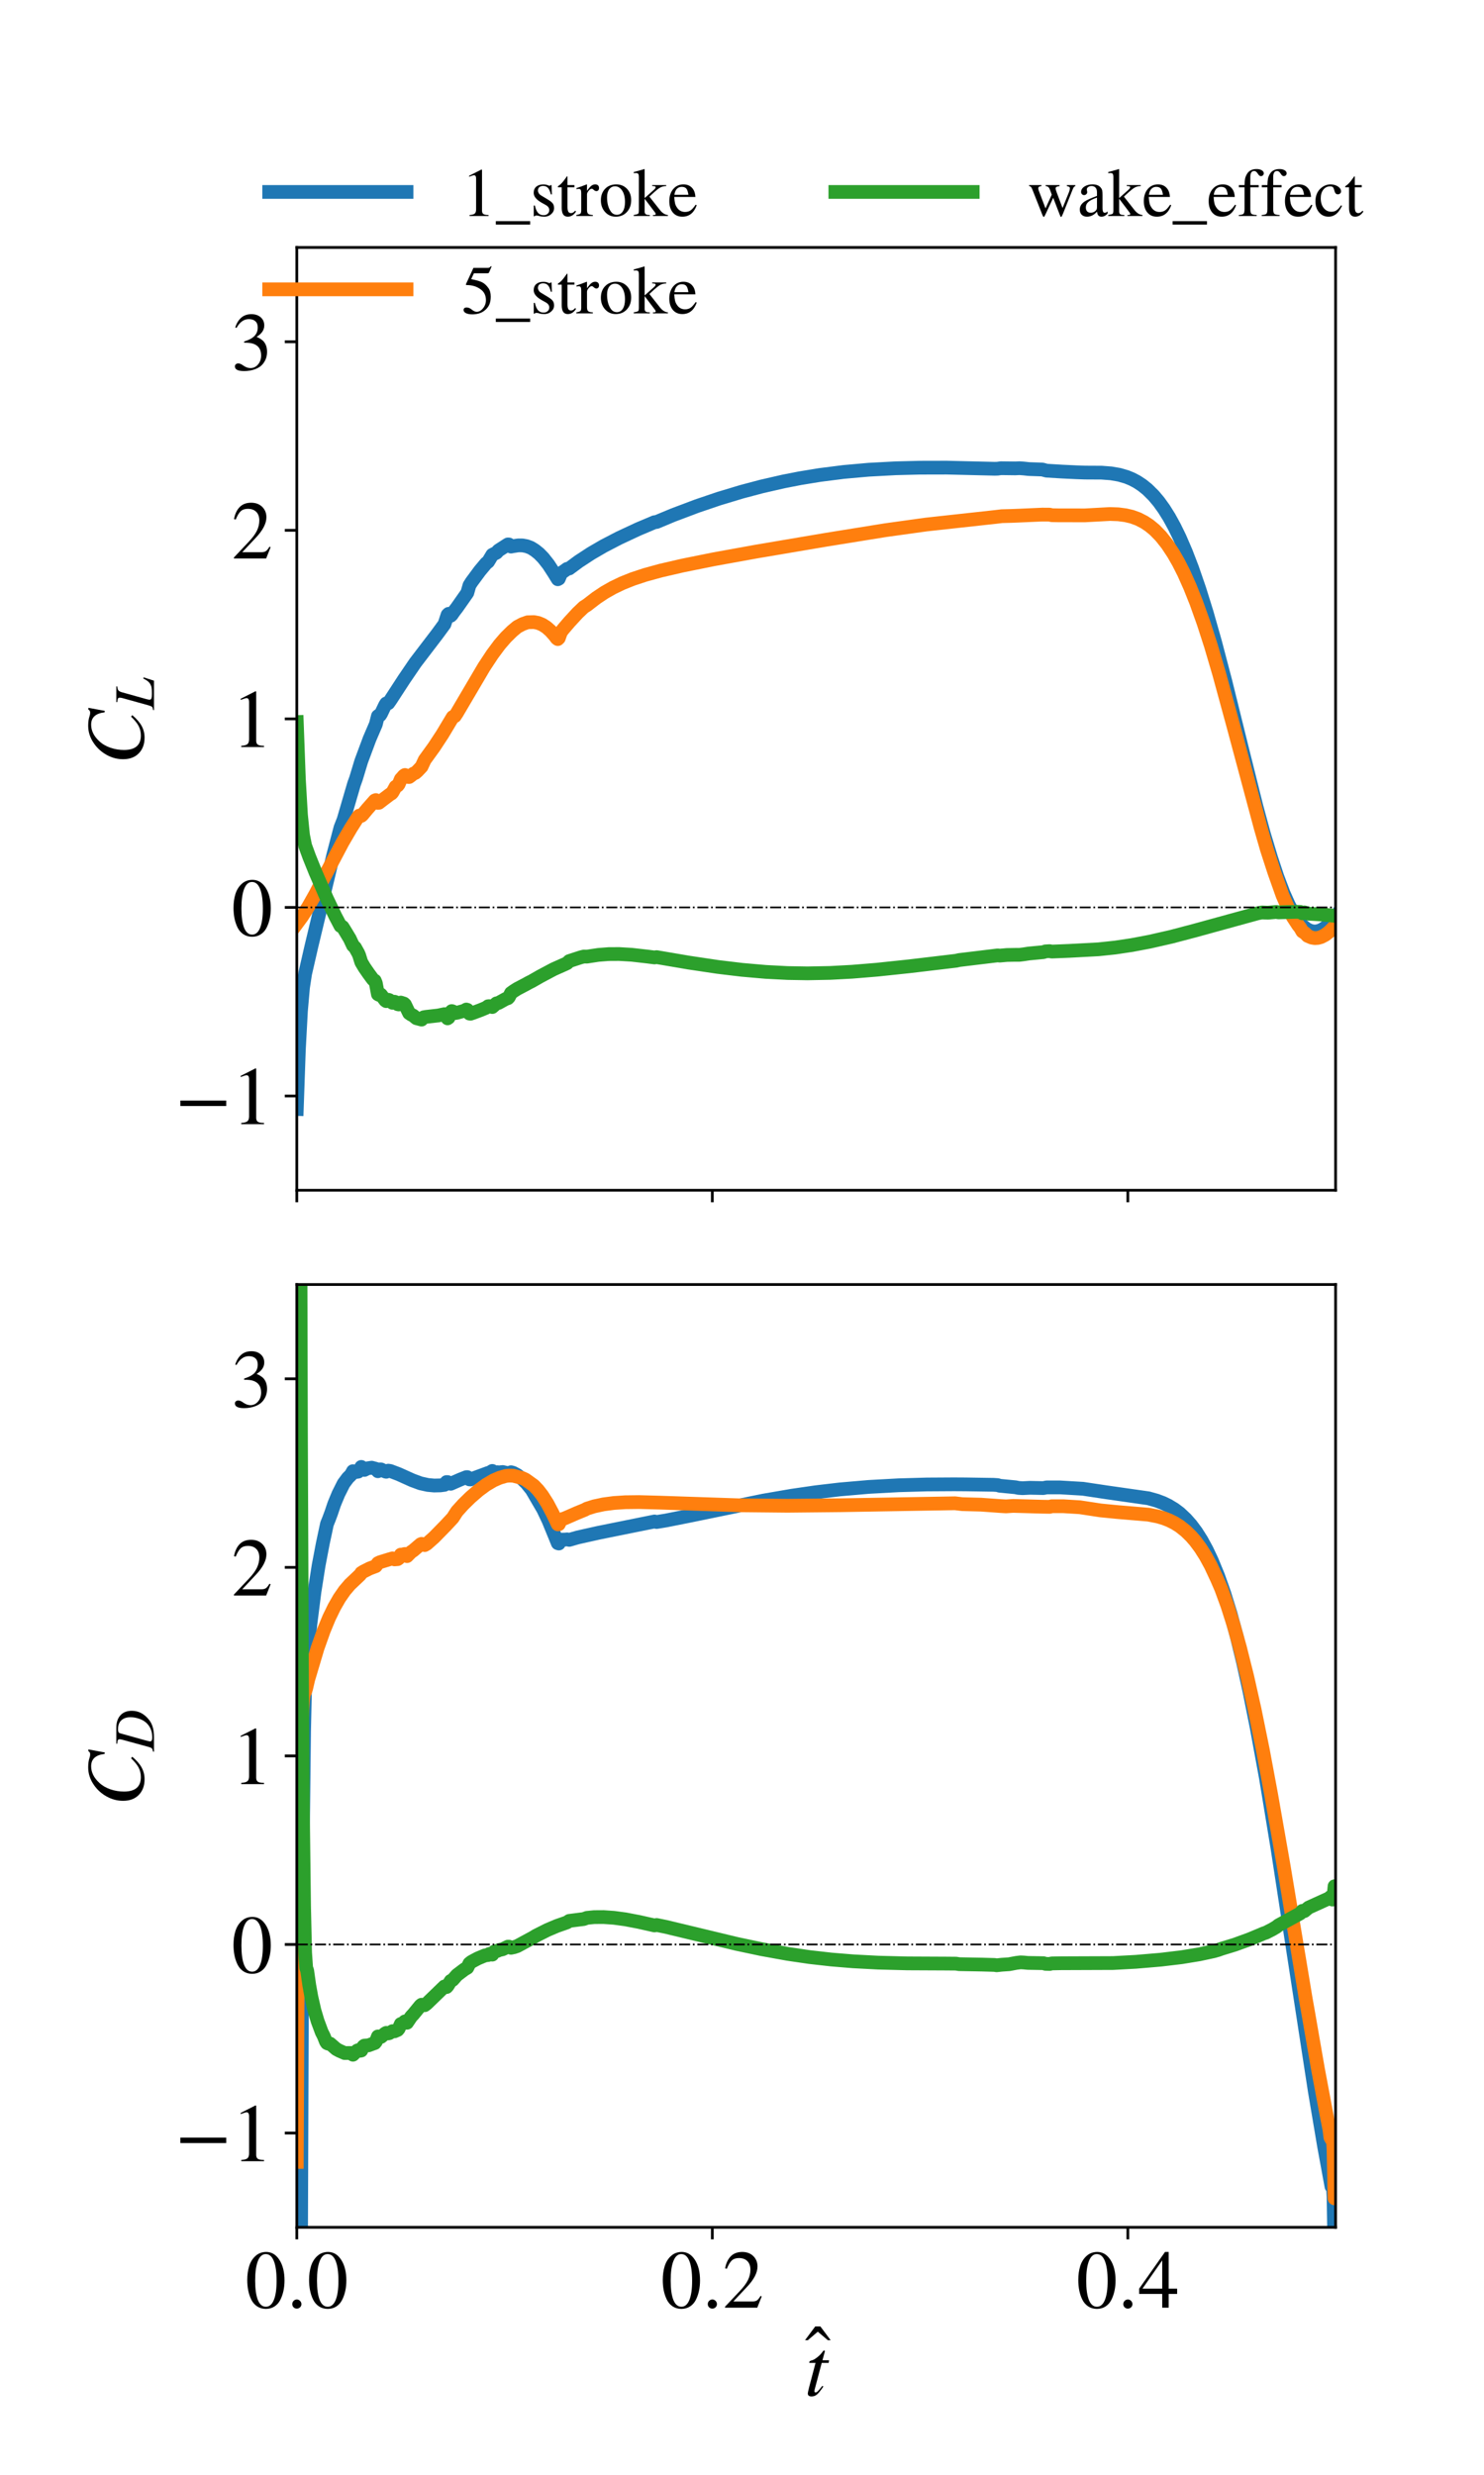 <?xml version="1.0" encoding="utf-8" standalone="no"?>
<!DOCTYPE svg PUBLIC "-//W3C//DTD SVG 1.1//EN"
  "http://www.w3.org/Graphics/SVG/1.1/DTD/svg11.dtd">
<!-- Created with matplotlib (https://matplotlib.org/) -->
<svg height="720pt" version="1.1" viewBox="0 0 432 720" width="432pt" xmlns="http://www.w3.org/2000/svg" xmlns:xlink="http://www.w3.org/1999/xlink">
 <defs>
  <style type="text/css">*{stroke-linecap:butt;stroke-linejoin:round;}</style>
 </defs>
 <g id="figure_1">
  <g id="patch_1">
   <path d="M 0 720 
L 432 720 
L 432 0 
L 0 0 
z
" style="fill:#ffffff;"/>
  </g>
  <g id="axes_1">
   <g id="patch_2">
    <path d="M 86.4 346.286 
L 388.8 346.286 
L 388.8 72 
L 86.4 72 
z
" style="fill:#ffffff;"/>
   </g>
   <g id="matplotlib.axis_1">
    <g id="xtick_1">
     <g id="line2d_1">
      <defs>
       <path d="M 0 0 
L 0 3.5 
" id="m1ae121be42" style="stroke:#000000;stroke-width:0.8;"/>
      </defs>
      <g>
       <use style="fill:#ffffff;stroke:#000000;stroke-width:0.8;" x="86.4" xlink:href="#m1ae121be42" y="346.286"/>
      </g>
     </g>
    </g>
    <g id="xtick_2">
     <g id="line2d_2">
      <g>
       <use style="fill:#ffffff;stroke:#000000;stroke-width:0.8;" x="207.36" xlink:href="#m1ae121be42" y="346.286"/>
      </g>
     </g>
    </g>
    <g id="xtick_3">
     <g id="line2d_3">
      <g>
       <use style="fill:#ffffff;stroke:#000000;stroke-width:0.8;" x="328.32" xlink:href="#m1ae121be42" y="346.286"/>
      </g>
     </g>
    </g>
   </g>
   <g id="matplotlib.axis_2">
    <g id="ytick_1">
     <g id="line2d_4">
      <defs>
       <path d="M 0 0 
L -3.5 0 
" id="m1219cd610d" style="stroke:#000000;stroke-width:0.8;"/>
      </defs>
      <g>
       <use style="fill:#ffffff;stroke:#000000;stroke-width:0.8;" x="86.4" xlink:href="#m1219cd610d" y="318.857"/>
      </g>
     </g>
     <g id="text_1">
      <!-- −1 -->
      <g transform="translate(50.96 327.053)scale(0.24 -0.24)">
       <defs>
        <path d="M 62.094 22 
L 6.406 22 
L 6.406 28.594 
L 62.094 28.594 
z
" id="STIXGeneral-Regular-8722"/>
        <path d="M 39.406 0 
L 11.797 0 
L 11.797 1.5 
Q 17.297 1.797 19.297 3.547 
Q 21.297 5.297 21.297 9.5 
L 21.297 54.406 
Q 21.297 59.297 18.297 59.297 
Q 16.906 59.297 13.797 58.094 
L 11.094 57.094 
L 11.094 58.5 
L 29 67.594 
L 29.906 67.297 
L 29.906 7.594 
Q 29.906 4.297 31.906 2.891 
Q 33.906 1.5 39.406 1.5 
z
" id="STIXGeneral-Regular-49"/>
       </defs>
       <use xlink:href="#STIXGeneral-Regular-8722"/>
       <use x="68.5" xlink:href="#STIXGeneral-Regular-49"/>
      </g>
     </g>
    </g>
    <g id="ytick_2">
     <g id="line2d_5">
      <g>
       <use style="fill:#ffffff;stroke:#000000;stroke-width:0.8;" x="86.4" xlink:href="#m1219cd610d" y="264"/>
      </g>
     </g>
     <g id="text_2">
      <!-- 0 -->
      <g transform="translate(67.4 272.196)scale(0.24 -0.24)">
       <defs>
        <path d="M 47.594 33 
Q 47.594 26.297 46.297 20.344 
Q 45 14.406 42.453 9.406 
Q 39.906 4.406 35.406 1.5 
Q 30.906 -1.406 25 -1.406 
Q 18.906 -1.406 14.297 1.688 
Q 9.703 4.797 7.203 10 
Q 4.703 15.203 3.547 21.094 
Q 2.406 27 2.406 33.594 
Q 2.406 42.906 4.703 50.344 
Q 7 57.797 12.344 62.688 
Q 17.703 67.594 25.406 67.594 
Q 35.203 67.594 41.391 58 
Q 47.594 48.406 47.594 33 
z
M 38 32.5 
Q 38 48.297 34.641 56.641 
Q 31.297 65 24.797 65 
Q 18.594 65 15.297 56.594 
Q 12 48.203 12 32.906 
Q 12 17.5 15.297 9.344 
Q 18.594 1.203 25 1.203 
Q 31.297 1.203 34.641 9.344 
Q 38 17.5 38 32.5 
z
" id="STIXGeneral-Regular-48"/>
       </defs>
       <use xlink:href="#STIXGeneral-Regular-48"/>
      </g>
     </g>
    </g>
    <g id="ytick_3">
     <g id="line2d_6">
      <g>
       <use style="fill:#ffffff;stroke:#000000;stroke-width:0.8;" x="86.4" xlink:href="#m1219cd610d" y="209.143"/>
      </g>
     </g>
     <g id="text_3">
      <!-- 1 -->
      <g transform="translate(67.4 217.338)scale(0.24 -0.24)">
       <use xlink:href="#STIXGeneral-Regular-49"/>
      </g>
     </g>
    </g>
    <g id="ytick_4">
     <g id="line2d_7">
      <g>
       <use style="fill:#ffffff;stroke:#000000;stroke-width:0.8;" x="86.4" xlink:href="#m1219cd610d" y="154.286"/>
      </g>
     </g>
     <g id="text_4">
      <!-- 2 -->
      <g transform="translate(67.4 162.481)scale(0.24 -0.24)">
       <defs>
        <path d="M 47.406 13.703 
L 42 0 
L 2.906 0 
L 2.906 1.203 
L 20.703 20.094 
Q 27.703 27.406 30.703 33.5 
Q 33.703 39.594 33.703 46.094 
Q 33.703 52.797 30 56.5 
Q 26.297 60.203 19.797 60.203 
Q 14.406 60.203 11.25 57.391 
Q 8.094 54.594 5.094 47.203 
L 3 47.703 
Q 4.703 57 9.844 62.297 
Q 15 67.594 23.797 67.594 
Q 32.094 67.594 37.188 62.594 
Q 42.297 57.594 42.297 50 
Q 42.297 38.703 29.5 25.203 
L 13 7.594 
L 36.406 7.594 
Q 39.703 7.594 41.641 8.891 
Q 43.594 10.203 46 14.297 
z
" id="STIXGeneral-Regular-50"/>
       </defs>
       <use xlink:href="#STIXGeneral-Regular-50"/>
      </g>
     </g>
    </g>
    <g id="ytick_5">
     <g id="line2d_8">
      <g>
       <use style="fill:#ffffff;stroke:#000000;stroke-width:0.8;" x="86.4" xlink:href="#m1219cd610d" y="99.429"/>
      </g>
     </g>
     <g id="text_5">
      <!-- 3 -->
      <g transform="translate(67.4 107.624)scale(0.24 -0.24)">
       <defs>
        <path d="M 6.094 51 
L 4.5 51.406 
Q 6.797 58.906 11.688 63.25 
Q 16.594 67.594 24.094 67.594 
Q 31.094 67.594 35.391 63.797 
Q 39.703 60 39.703 53.906 
Q 39.703 45.703 30.406 40.094 
Q 35.906 37.703 38.703 34.797 
Q 43.094 29.906 43.094 21.906 
Q 43.094 13.906 38.5 7.906 
Q 35.094 3.297 28.75 0.938 
Q 22.406 -1.406 15.297 -1.406 
Q 4.094 -1.406 4.094 4.297 
Q 4.094 5.906 5.297 6.906 
Q 6.5 7.906 8.203 7.906 
Q 10.703 7.906 14.297 5.297 
Q 18.703 2.203 22.906 2.203 
Q 28.406 2.203 32.156 6.641 
Q 35.906 11.094 35.906 17.5 
Q 35.906 29 25.5 32 
Q 22.406 33 15.297 33 
L 15.297 34.406 
Q 20.906 36.297 23.703 38 
Q 31.797 42.594 31.797 51.406 
Q 31.797 56.406 28.938 59 
Q 26.094 61.594 21 61.594 
Q 12 61.594 6.094 51 
z
" id="STIXGeneral-Regular-51"/>
       </defs>
       <use xlink:href="#STIXGeneral-Regular-51"/>
      </g>
     </g>
    </g>
    <g id="text_6">
     <!-- $C_L$ -->
     <g transform="translate(41.751 222.463)rotate(-90)scale(0.24 -0.24)">
      <defs>
       <path d="M 68.906 66.406 
L 65.203 46.406 
L 63.406 46.703 
Q 61.594 63 48.5 63 
Q 37.594 63 28.594 53.297 
Q 23.297 47.703 20.547 39.703 
Q 17.797 31.703 17.797 23.203 
Q 17.797 2.703 35.297 2.703 
Q 41.5 2.703 46.641 5.297 
Q 51.797 7.906 58.203 14.594 
L 60 13.094 
Q 53.297 5.203 46.844 1.703 
Q 40.406 -1.797 32.703 -1.797 
Q 21 -1.797 13.797 5.141 
Q 6.594 12.094 6.594 24.297 
Q 6.594 34.594 11.688 43.938 
Q 16.797 53.297 25.297 59.297 
Q 35.5 66.594 47.203 66.594 
Q 54.094 66.594 58.906 64.906 
Q 60.906 64.203 63 64.203 
Q 65.703 64.203 66.797 66.406 
z
" id="STIXGeneral-Italic-67"/>
       <path d="M 55.906 18 
L 50.094 0 
L -0.797 0 
L -0.797 1.594 
Q 3.406 2 4.703 3.297 
Q 6 4.594 7.406 9.406 
L 19.594 53.203 
Q 20.703 56.906 20.703 59.406 
Q 20.703 61.594 19.141 62.5 
Q 17.594 63.406 13 63.703 
L 13 65.297 
L 40.297 65.297 
L 40.297 63.703 
Q 35.703 63.406 33.547 61.797 
Q 31.406 60.203 30.203 56 
L 18.203 13.094 
Q 17.203 9.297 17.203 7.703 
Q 17.203 5.406 19.391 4.5 
Q 21.594 3.594 27.703 3.594 
Q 35.406 3.594 38.75 4.297 
Q 42.094 5 45.703 7.406 
Q 49.797 10.094 53.906 18.594 
z
" id="STIXGeneral-Italic-76"/>
      </defs>
      <use transform="translate(0 0.406)" xlink:href="#STIXGeneral-Italic-67"/>
      <use transform="translate(66.7 -12.822)scale(0.7)" xlink:href="#STIXGeneral-Italic-76"/>
     </g>
    </g>
   </g>
   <g id="line2d_9">
    <path clip-path="url(#p8a8ecbf07b)" d="M 86.4 322.641 
L 87.005 305.357 
L 87.611 294.088 
L 88.216 287.258 
L 88.822 283.294 
L 90.638 275.381 
L 96.995 248.854 
L 99.114 240.79 
L 100.022 238.472 
L 103.049 228.121 
L 103.654 226.44 
L 105.168 221.437 
L 107.589 214.944 
L 109.405 210.727 
L 110.011 208.337 
L 110.314 208.118 
L 110.616 208.091 
L 110.919 207.637 
L 112.13 205.115 
L 112.432 204.659 
L 113.038 204.588 
L 113.643 203.738 
L 117.578 197.692 
L 120.908 192.804 
L 127.265 184.485 
L 129.384 181.6 
L 130.292 178.872 
L 130.595 178.585 
L 131.2 179.139 
L 131.503 178.849 
L 132.108 177.965 
L 133.016 176.784 
L 136.043 172.465 
L 136.649 170.327 
L 137.254 169.358 
L 139.676 166.08 
L 141.492 163.907 
L 142.097 163.43 
L 142.703 162.429 
L 143.308 161.416 
L 144.519 160.804 
L 145.124 160.143 
L 147.849 158.395 
L 148.151 158.407 
L 148.757 159.015 
L 149.362 158.898 
L 150.876 158.67 
L 152.086 158.678 
L 153.297 158.901 
L 154.508 159.353 
L 155.719 160.103 
L 156.93 161.076 
L 158.141 162.317 
L 159.654 164.233 
L 161.168 166.554 
L 162.378 168.517 
L 162.681 168.358 
L 163.286 166.918 
L 163.589 166.562 
L 164.497 165.941 
L 165.103 165.502 
L 165.708 165.382 
L 168.432 163.362 
L 172.065 160.988 
L 175.697 158.875 
L 180.238 156.517 
L 185.686 153.973 
L 190.53 151.921 
L 191.135 151.859 
L 195.978 149.839 
L 202.941 147.218 
L 209.297 145.063 
L 215.957 143.057 
L 221.708 141.532 
L 228.065 140.076 
L 232.908 139.13 
L 238.659 138.19 
L 245.622 137.307 
L 252.886 136.66 
L 260.757 136.238 
L 267.719 136.066 
L 275.589 136.048 
L 289.514 136.379 
L 290.422 136.356 
L 291.33 136.221 
L 295.568 136.273 
L 296.778 136.214 
L 297.989 136.301 
L 299.503 136.464 
L 303.438 136.601 
L 304.649 136.93 
L 309.189 137.203 
L 313.427 137.402 
L 315.849 137.488 
L 320.692 137.513 
L 323.416 137.718 
L 325.838 138.136 
L 327.957 138.752 
L 329.47 139.371 
L 330.984 140.169 
L 332.497 141.167 
L 334.011 142.385 
L 335.827 144.182 
L 337.341 145.982 
L 338.854 148.086 
L 340.368 150.507 
L 341.881 153.26 
L 343.395 156.356 
L 345.211 160.56 
L 347.027 165.264 
L 349.146 171.406 
L 351.265 178.207 
L 353.686 186.715 
L 356.714 198.241 
L 361.254 216.609 
L 365.795 234.801 
L 367.914 242.59 
L 370.032 249.61 
L 371.849 255.104 
L 373.665 259.895 
L 375.178 263.274 
L 376.692 266.066 
L 377.903 267.861 
L 379.114 269.256 
L 380.324 270.242 
L 381.232 270.715 
L 382.141 270.966 
L 383.049 270.997 
L 383.957 270.816 
L 384.865 270.432 
L 386.076 269.619 
L 387.286 268.485 
L 388.497 267.059 
L 388.8 266.66 
L 388.8 266.66 
" style="fill:none;stroke:#1f77b4;stroke-linecap:square;stroke-width:4;"/>
   </g>
   <g id="line2d_10">
    <path clip-path="url(#p8a8ecbf07b)" d="M 86.4 268.719 
L 87.914 266.671 
L 89.73 263.813 
L 91.849 260.065 
L 95.481 253.096 
L 99.719 245.082 
L 102.141 240.936 
L 104.259 237.61 
L 104.562 237.288 
L 105.168 237.362 
L 105.47 237.117 
L 106.984 235.292 
L 109.103 232.895 
L 109.405 232.771 
L 110.011 233.588 
L 110.314 233.549 
L 111.524 232.614 
L 113.643 231.015 
L 113.946 230.865 
L 114.249 230.54 
L 115.157 228.889 
L 115.762 228.538 
L 116.065 228.146 
L 116.67 226.691 
L 117.578 225.664 
L 117.881 225.472 
L 118.184 225.609 
L 118.789 226.048 
L 119.092 226.059 
L 119.697 225.619 
L 120.303 225.107 
L 120.908 224.862 
L 121.514 224.325 
L 122.724 223.043 
L 123.632 221.085 
L 126.357 217.322 
L 128.778 213.638 
L 131.2 209.598 
L 131.805 208.599 
L 132.411 208.347 
L 133.016 207.432 
L 135.438 203.315 
L 140.886 194.065 
L 143.308 190.394 
L 145.427 187.543 
L 147.243 185.444 
L 149.059 183.655 
L 150.573 182.386 
L 152.086 181.58 
L 153.6 181.039 
L 155.416 180.989 
L 156.627 181.217 
L 157.838 181.709 
L 159.049 182.48 
L 160.259 183.542 
L 161.47 184.908 
L 162.076 185.71 
L 162.378 185.93 
L 162.681 185.633 
L 163.286 183.923 
L 163.892 183.117 
L 165.708 180.991 
L 168.13 178.364 
L 169.946 176.63 
L 170.854 176.061 
L 173.578 173.964 
L 176 172.351 
L 178.422 170.974 
L 181.146 169.665 
L 184.173 168.454 
L 187.805 167.252 
L 192.346 166.006 
L 198.703 164.539 
L 207.784 162.709 
L 220.195 160.462 
L 240.476 157.03 
L 257.73 154.251 
L 269.535 152.612 
L 288 150.592 
L 289.816 150.394 
L 291.632 150.175 
L 294.357 150.103 
L 296.778 150.006 
L 303.438 149.713 
L 305.557 149.727 
L 306.162 149.891 
L 308.281 149.927 
L 315.849 149.936 
L 323.114 149.542 
L 325.535 149.627 
L 327.654 149.901 
L 329.47 150.324 
L 331.286 150.981 
L 333.103 151.914 
L 334.616 152.927 
L 336.13 154.179 
L 337.946 156.043 
L 339.762 158.33 
L 341.578 161.071 
L 343.092 163.715 
L 344.605 166.698 
L 346.422 170.761 
L 348.238 175.308 
L 350.357 181.239 
L 352.476 187.79 
L 354.897 196.006 
L 359.135 211.54 
L 367.005 240.877 
L 368.822 247.183 
L 370.941 253.709 
L 373.362 260.527 
L 374.876 263.958 
L 376.389 266.84 
L 377.903 269.156 
L 378.508 269.915 
L 379.114 270.974 
L 380.022 271.586 
L 380.627 272.253 
L 381.838 272.78 
L 382.746 272.926 
L 383.654 272.871 
L 384.562 272.62 
L 385.773 271.993 
L 386.984 271.056 
L 388.195 269.836 
L 388.8 269.129 
L 388.8 269.129 
" style="fill:none;stroke:#ff7f0e;stroke-linecap:square;stroke-width:4;"/>
   </g>
   <g id="line2d_11">
    <path clip-path="url(#p8a8ecbf07b)" d="M 86.4 210.078 
L 87.005 226.584 
L 87.611 237.02 
L 88.216 242.964 
L 88.822 245.997 
L 90.032 249.309 
L 91.849 253.815 
L 95.178 261.471 
L 97.6 266.513 
L 99.114 269.389 
L 99.719 269.656 
L 100.324 270.608 
L 101.838 273.128 
L 102.746 275.072 
L 103.351 275.658 
L 104.259 277.278 
L 104.562 277.974 
L 105.168 279.925 
L 106.076 281.456 
L 107.286 283.206 
L 108.497 284.852 
L 108.8 285.162 
L 109.103 285.304 
L 109.405 286.044 
L 110.011 289.251 
L 110.314 289.431 
L 110.616 289.189 
L 110.919 289.409 
L 112.13 291.028 
L 112.432 291.257 
L 113.038 290.87 
L 113.341 290.968 
L 114.249 291.746 
L 114.854 291.445 
L 115.157 291.553 
L 115.762 292.153 
L 116.065 292.221 
L 116.67 291.681 
L 117.578 291.972 
L 117.881 292.243 
L 119.092 294.758 
L 119.697 295.169 
L 120.303 295.485 
L 121.211 296.23 
L 122.724 296.627 
L 123.33 295.964 
L 123.935 295.85 
L 127.568 295.438 
L 129.384 295.055 
L 130.292 296.273 
L 130.595 296.056 
L 131.2 294.459 
L 131.503 294.156 
L 131.805 294.245 
L 132.411 294.735 
L 133.016 294.648 
L 135.135 294.068 
L 135.741 293.708 
L 136.043 293.799 
L 136.649 294.872 
L 136.951 294.929 
L 137.859 294.624 
L 139.978 293.831 
L 141.492 293.2 
L 142.097 292.751 
L 142.4 292.727 
L 143.308 292.977 
L 144.519 291.915 
L 145.124 291.782 
L 147.243 290.613 
L 147.849 290.409 
L 148.151 290.083 
L 148.757 288.9 
L 149.665 288.261 
L 150.573 287.686 
L 152.995 286.413 
L 153.903 285.911 
L 154.811 285.453 
L 157.232 284.067 
L 161.168 281.973 
L 164.497 280.494 
L 165.103 280.198 
L 165.708 279.609 
L 169.038 278.525 
L 169.946 278.294 
L 170.854 278.315 
L 174.184 277.81 
L 177.211 277.575 
L 180.238 277.558 
L 183.87 277.772 
L 188.411 278.286 
L 190.53 278.557 
L 191.135 278.458 
L 200.519 280.055 
L 208.995 281.317 
L 215.957 282.151 
L 222.919 282.758 
L 229.276 283.087 
L 235.027 283.184 
L 241.686 283.055 
L 248.043 282.715 
L 255.308 282.119 
L 264.692 281.13 
L 278.314 279.516 
L 279.222 279.309 
L 290.422 277.957 
L 291.027 278.025 
L 293.146 277.836 
L 295.568 277.793 
L 296.778 277.792 
L 297.989 277.644 
L 299.503 277.408 
L 303.741 277.01 
L 304.346 276.788 
L 305.557 276.718 
L 306.162 276.849 
L 311.308 276.639 
L 319.784 276.186 
L 324.627 275.675 
L 329.47 274.953 
L 334.616 273.981 
L 340.973 272.535 
L 347.935 270.701 
L 366.097 265.709 
L 367.308 265.467 
L 369.124 265.531 
L 371.546 265.318 
L 372.151 265.434 
L 377.297 265.283 
L 378.508 265.307 
L 379.114 265.718 
L 379.719 265.453 
L 380.93 265.827 
L 384.562 266.037 
L 388.8 266.469 
L 388.8 266.469 
" style="fill:none;stroke:#2ca02c;stroke-linecap:square;stroke-width:4;"/>
   </g>
   <g id="line2d_12">
    <path clip-path="url(#p8a8ecbf07b)" d="M 86.4 264 
L 388.8 264 
" style="fill:none;stroke:#000000;stroke-dasharray:3.2,0.8,0.5,0.8;stroke-dashoffset:0;stroke-width:0.5;"/>
   </g>
   <g id="line2d_13">
    <path clip-path="url(#p8a8ecbf07b)" d="M 388.8 346.286 
L 388.8 72 
" style="fill:none;stroke:#000000;stroke-dasharray:3.2,0.8,0.5,0.8;stroke-dashoffset:0;stroke-width:0.5;"/>
   </g>
   <g id="patch_3">
    <path d="M 86.4 346.286 
L 86.4 72 
" style="fill:none;stroke:#000000;stroke-linecap:square;stroke-linejoin:miter;stroke-width:0.8;"/>
   </g>
   <g id="patch_4">
    <path d="M 388.8 346.286 
L 388.8 72 
" style="fill:none;stroke:#000000;stroke-linecap:square;stroke-linejoin:miter;stroke-width:0.8;"/>
   </g>
   <g id="patch_5">
    <path d="M 86.4 346.286 
L 388.8 346.286 
" style="fill:none;stroke:#000000;stroke-linecap:square;stroke-linejoin:miter;stroke-width:0.8;"/>
   </g>
   <g id="patch_6">
    <path d="M 86.4 72 
L 388.8 72 
" style="fill:none;stroke:#000000;stroke-linecap:square;stroke-linejoin:miter;stroke-width:0.8;"/>
   </g>
   <g id="legend_1">
    <g id="line2d_14">
     <path d="M 78.361 55.847 
L 118.345 55.847 
" style="fill:none;stroke:#1f77b4;stroke-linecap:square;stroke-width:4;"/>
    </g>
    <g id="line2d_15"/>
    <g id="text_7">
     <!-- 1_stroke -->
     <g transform="translate(134.338 62.844)scale(0.2 -0.2)">
      <defs>
       <path d="M 50 -12.5 
L 0 -12.5 
L 0 -7.5 
L 50 -7.5 
z
" id="STIXGeneral-Regular-95"/>
       <path d="M 15.594 30.094 
L 26 23.797 
Q 31 20.797 32.891 18.188 
Q 34.797 15.594 34.797 11.5 
Q 34.797 6.5 30.641 2.75 
Q 26.5 -1 20.797 -1 
Q 16.094 -1 13.5 -0.094 
Q 10.797 0.797 8.906 0.797 
Q 7.203 0.797 6.5 -0.406 
L 5.203 -0.406 
L 5.203 15.297 
L 6.797 15.297 
Q 8.406 8 11.406 4.594 
Q 14.406 1.203 19.5 1.203 
Q 23.203 1.203 25.5 3.297 
Q 27.797 5.406 27.797 8.594 
Q 27.797 13.203 22.5 16.094 
L 17.094 19.094 
Q 5.094 25.797 5.094 33.594 
Q 5.094 39.406 8.844 42.656 
Q 12.594 45.906 18.906 45.906 
Q 23.297 45.906 25.594 44.797 
Q 27.406 44 28.406 44 
Q 29.094 44 30 45 
L 31.094 45 
L 31.594 31.406 
L 30.094 31.406 
Q 28.406 38.203 25.844 40.953 
Q 23.297 43.703 18.797 43.703 
Q 15.406 43.703 13.344 42 
Q 11.297 40.297 11.297 36.906 
Q 11.297 35.203 12.438 33.25 
Q 13.594 31.297 15.594 30.094 
z
" id="STIXGeneral-Regular-115"/>
       <path d="M 26.594 7.703 
L 27.906 6.594 
Q 23.094 -1 15.797 -1 
Q 7 -1 7 11.703 
L 7 41.797 
L 1.703 41.797 
Q 1.297 42.094 1.297 42.5 
Q 1.297 43.297 3 44.406 
Q 6.797 46.594 12.703 55.094 
Q 12.906 55.406 13.656 56.344 
Q 14.406 57.297 14.703 57.906 
Q 15.406 57.906 15.406 56.594 
L 15.406 45 
L 25.5 45 
L 25.5 41.797 
L 15.406 41.797 
L 15.406 13.203 
Q 15.406 8.406 16.594 6.297 
Q 17.797 4.203 20.594 4.203 
Q 23.594 4.203 26.594 7.703 
z
" id="STIXGeneral-Regular-116"/>
       <path d="M 16 45.797 
L 16 36.594 
Q 19.797 42 22.344 44 
Q 24.906 46 28 46 
Q 30.594 46 32.047 44.594 
Q 33.5 43.203 33.5 40.703 
Q 33.5 38.594 32.453 37.391 
Q 31.406 36.203 29.594 36.203 
Q 27.703 36.203 25.594 38.203 
Q 24 39.703 23 39.703 
Q 20.906 39.703 18.453 36.797 
Q 16 33.906 16 31.5 
L 16 9 
Q 16 4.703 17.703 3.203 
Q 19.406 1.703 24.5 1.5 
L 24.5 0 
L 0.5 0 
L 0.5 1.5 
Q 5.297 2.406 6.438 3.5 
Q 7.594 4.594 7.594 8.406 
L 7.594 33.406 
Q 7.594 36.703 6.844 38.047 
Q 6.094 39.406 4.203 39.406 
Q 2.594 39.406 0.703 39 
L 0.703 40.594 
Q 7 42.594 15.5 46 
z
" id="STIXGeneral-Regular-114"/>
       <path d="M 47 23.094 
Q 47 12.594 40.75 5.797 
Q 34.5 -1 24.5 -1 
Q 15.297 -1 9.094 5.75 
Q 2.906 12.5 2.906 22.797 
Q 2.906 33.203 9.094 39.594 
Q 15.297 46 25.406 46 
Q 34.703 46 40.844 39.641 
Q 47 33.297 47 23.094 
z
M 38 20.406 
Q 38 31.797 33 38.203 
Q 29 43.203 23.5 43.203 
Q 18.297 43.203 15.094 38.953 
Q 11.906 34.703 11.906 27.297 
Q 11.906 14.5 17.203 6.797 
Q 20.594 1.797 26.203 1.797 
Q 31.703 1.797 34.844 6.75 
Q 38 11.703 38 20.406 
z
" id="STIXGeneral-Regular-111"/>
       <path d="M 50.5 0 
L 28.703 0 
L 28.703 1.5 
L 30.594 1.5 
Q 32.703 1.5 32.703 3 
Q 32.703 3.906 31.594 5.297 
L 16.594 25.094 
L 16.594 6.703 
Q 16.594 4.094 17.844 2.891 
Q 19.094 1.703 22.094 1.594 
L 24.094 1.5 
L 24.094 0 
L 0.703 0 
L 0.703 1.5 
Q 6.094 2.406 7.141 3.344 
Q 8.203 4.297 8.203 8.203 
L 8.203 56.406 
Q 8.203 60 7.297 61.25 
Q 6.406 62.5 3.906 62.5 
Q 3.297 62.5 0.703 62.297 
L 0.703 63.906 
L 3.703 64.703 
Q 9.703 66.297 16.203 68.297 
L 16.594 68.094 
L 16.594 26.094 
L 30.297 38.297 
Q 32.594 40.406 32.594 41.797 
Q 32.594 42.797 31.547 43.141 
Q 30.5 43.5 27.594 43.594 
L 27.594 45 
L 48 45 
L 48 43.5 
Q 43 43.5 39.141 41.344 
Q 35.297 39.203 26.406 30.906 
L 23.5 28.203 
L 38.797 8.797 
Q 44.203 1.906 50.5 1.5 
z
" id="STIXGeneral-Regular-107"/>
       <path d="M 40.797 16.406 
L 42.406 15.703 
Q 36.406 -1 21.5 -1 
Q 12.703 -1 7.594 5.141 
Q 2.5 11.297 2.5 21.703 
Q 2.5 32.406 8.203 39.203 
Q 13.906 46 23.203 46 
Q 32.203 46 37.094 39.094 
Q 40 35.094 40.5 27.703 
L 9.703 27.703 
Q 10.094 21.406 10.938 18.094 
Q 11.797 14.797 14.297 11.406 
Q 18.5 5.906 25.406 5.906 
Q 30.297 5.906 33.641 8.297 
Q 37 10.703 40.797 16.406 
z
M 9.906 30.906 
L 30.297 30.906 
Q 29.406 37.203 27.344 39.797 
Q 25.297 42.406 20.5 42.406 
Q 16.297 42.406 13.5 39.453 
Q 10.703 36.5 9.906 30.906 
z
" id="STIXGeneral-Regular-101"/>
      </defs>
      <use xlink:href="#STIXGeneral-Regular-49"/>
      <use x="50" xlink:href="#STIXGeneral-Regular-95"/>
      <use x="100" xlink:href="#STIXGeneral-Regular-115"/>
      <use x="138.9" xlink:href="#STIXGeneral-Regular-116"/>
      <use x="166.7" xlink:href="#STIXGeneral-Regular-114"/>
      <use x="200" xlink:href="#STIXGeneral-Regular-111"/>
      <use x="250" xlink:href="#STIXGeneral-Regular-107"/>
      <use x="300" xlink:href="#STIXGeneral-Regular-101"/>
     </g>
    </g>
    <g id="line2d_16">
     <path d="M 78.361 84.176 
L 118.345 84.176 
" style="fill:none;stroke:#ff7f0e;stroke-linecap:square;stroke-width:4;"/>
    </g>
    <g id="line2d_17"/>
    <g id="text_8">
     <!-- 5_stroke -->
     <g transform="translate(134.338 91.174)scale(0.2 -0.2)">
      <defs>
       <path d="M 43.797 68.094 
L 40.203 59.594 
Q 39.594 58.297 37.5 58.297 
L 18.094 58.297 
L 14.094 49.797 
Q 25.094 47.703 30 45.25 
Q 34.906 42.797 39.094 37 
Q 42.594 32.203 42.594 24.297 
Q 42.594 17.094 40.25 12.188 
Q 37.906 7.297 32.797 3.5 
Q 26 -1.406 15.797 -1.406 
Q 10.094 -1.406 6.594 0.297 
Q 3.094 2 3.094 4.797 
Q 3.094 8.594 7.594 8.594 
Q 11.203 8.594 15 5.5 
Q 18.906 2.297 22.094 2.297 
Q 27.297 2.297 31.438 7.5 
Q 35.594 12.703 35.594 19.203 
Q 35.594 28.797 28.906 34.203 
Q 20.203 41.203 7.594 41.203 
Q 6.406 41.203 6.406 42 
L 6.5 42.5 
L 17.406 66.203 
L 38.094 66.203 
Q 39.797 66.203 40.75 66.703 
Q 41.703 67.203 42.906 68.797 
z
" id="STIXGeneral-Regular-53"/>
      </defs>
      <use xlink:href="#STIXGeneral-Regular-53"/>
      <use x="50" xlink:href="#STIXGeneral-Regular-95"/>
      <use x="100" xlink:href="#STIXGeneral-Regular-115"/>
      <use x="138.9" xlink:href="#STIXGeneral-Regular-116"/>
      <use x="166.7" xlink:href="#STIXGeneral-Regular-114"/>
      <use x="200" xlink:href="#STIXGeneral-Regular-111"/>
      <use x="250" xlink:href="#STIXGeneral-Regular-107"/>
      <use x="300" xlink:href="#STIXGeneral-Regular-101"/>
     </g>
    </g>
    <g id="line2d_18">
     <path d="M 243.176 55.847 
L 283.16 55.847 
" style="fill:none;stroke:#2ca02c;stroke-linecap:square;stroke-width:4;"/>
    </g>
    <g id="line2d_19"/>
    <g id="text_9">
     <!-- wake_effect -->
     <g transform="translate(299.153 62.844)scale(0.2 -0.2)">
      <defs>
       <path d="M 69.406 45 
L 69.406 43.5 
Q 67.906 43 67.203 42.047 
Q 66.5 41.094 65.297 38.094 
L 51.5 3.5 
Q 49.5 -1.406 48.703 -1.406 
Q 48.203 -1.406 47.844 -0.75 
Q 47.5 -0.094 46.297 2.906 
L 37.203 26.5 
L 26 2.5 
Q 24.203 -1.406 23.5 -1.406 
Q 22.594 -1.406 20.906 3 
L 7.406 37.203 
Q 5.906 41.094 4.906 42.188 
Q 3.906 43.297 2.094 43.5 
L 2.094 45 
L 20.094 45 
L 20.094 43.5 
Q 17.5 43.203 16.5 42.5 
Q 15.5 41.797 15.5 40.203 
Q 15.5 38.703 16.094 37.203 
L 26 11.094 
L 35.094 31 
L 33.094 36.594 
Q 31.703 40.594 30.344 41.891 
Q 29 43.203 26.203 43.5 
L 26.203 45 
L 46.5 45 
L 46.5 43.5 
Q 43 43 41.844 42.297 
Q 40.703 41.594 40.703 40 
Q 40.703 38.406 42.406 34 
L 50.797 11.594 
L 59.797 33.797 
Q 61.5 38 61.5 40.5 
Q 61.5 41.703 60.547 42.344 
Q 59.594 43 57.094 43.5 
L 57.094 45 
z
" id="STIXGeneral-Regular-119"/>
       <path d="M 44.203 6.594 
L 44.203 3.797 
Q 40.406 -1 35.203 -1 
Q 29.5 -1 28.797 6.297 
L 28.703 6.297 
Q 22.297 -1 14.203 -1 
Q 9.5 -1 6.594 1.75 
Q 3.703 4.5 3.703 9.406 
Q 3.703 16.406 10.703 21.094 
Q 15.5 24.297 28.703 29.203 
L 28.703 34.594 
Q 28.703 39.094 26.547 41.344 
Q 24.406 43.594 20.906 43.594 
Q 17.906 43.594 15.906 42.141 
Q 13.906 40.703 13.906 38.703 
Q 13.906 37.797 14.203 36.688 
Q 14.5 35.594 14.5 34.5 
Q 14.5 33 13.141 31.703 
Q 11.797 30.406 9.906 30.406 
Q 8.203 30.406 6.891 31.703 
Q 5.594 33 5.594 35 
Q 5.594 39.797 10.703 43 
Q 15.406 46 22.203 46 
Q 30.297 46 34 41.5 
Q 35.797 39.406 36.297 37.25 
Q 36.797 35.094 36.797 30.406 
L 36.797 11.297 
Q 36.797 4.703 39.906 4.703 
Q 41.906 4.703 44.203 6.594 
z
M 28.703 12.703 
L 28.703 26.797 
Q 19.5 23.594 15.906 20.203 
Q 12.5 17.094 12.5 12.5 
Q 12.5 8.703 14.391 6.75 
Q 16.297 4.797 19.406 4.797 
Q 22.703 4.797 25.203 6.406 
Q 27.297 7.906 28 9.203 
Q 28.703 10.5 28.703 12.703 
z
" id="STIXGeneral-Regular-97"/>
       <path d="M 2.094 45 
L 10.297 45 
Q 10.406 51 11.094 54.344 
Q 11.797 57.703 13.797 61.094 
Q 18 68.297 27.906 68.297 
Q 32.406 68.297 35.344 66.547 
Q 38.297 64.797 38.297 62.094 
Q 38.297 60.406 37.094 59.203 
Q 35.906 58 34.094 58 
Q 31.703 58 29.594 61.594 
Q 27.203 65.5 24.297 65.5 
Q 18.703 65.5 18.703 56.594 
L 18.703 45 
L 30.906 45 
L 30.906 41.797 
L 18.703 41.797 
L 18.703 10.406 
Q 18.703 4.797 20.297 3.25 
Q 21.906 1.703 28 1.5 
L 28 0 
L 2 0 
L 2 1.5 
Q 7.406 1.797 8.844 3.344 
Q 10.297 4.906 10.297 10.406 
L 10.297 41.797 
L 2.094 41.797 
z
" id="STIXGeneral-Regular-102"/>
       <path d="M 39.797 15.594 
L 41.203 14.703 
Q 36.906 6.297 33 3.203 
Q 27.906 -1 21.5 -1 
Q 13.203 -1 7.844 5.25 
Q 2.5 11.5 2.5 21.203 
Q 2.5 33.906 10.906 40.906 
Q 17.094 46 24.406 46 
Q 30.703 46 35.25 42.953 
Q 39.797 39.906 39.797 35.703 
Q 39.797 34 38.391 32.75 
Q 37 31.5 35.094 31.5 
Q 31.594 31.5 30.297 36.094 
L 29.703 38.297 
Q 28.906 41.094 27.703 42.094 
Q 26.5 43.094 23.797 43.094 
Q 17.703 43.094 13.953 38.297 
Q 10.203 33.5 10.203 25.703 
Q 10.203 17.094 14.5 11.641 
Q 18.797 6.203 25.703 6.203 
Q 30 6.203 33.094 8.25 
Q 36.203 10.297 39.797 15.594 
z
" id="STIXGeneral-Regular-99"/>
      </defs>
      <use xlink:href="#STIXGeneral-Regular-119"/>
      <use x="72.2" xlink:href="#STIXGeneral-Regular-97"/>
      <use x="116.6" xlink:href="#STIXGeneral-Regular-107"/>
      <use x="166.6" xlink:href="#STIXGeneral-Regular-101"/>
      <use x="211" xlink:href="#STIXGeneral-Regular-95"/>
      <use x="261" xlink:href="#STIXGeneral-Regular-101"/>
      <use x="305.4" xlink:href="#STIXGeneral-Regular-102"/>
      <use x="338.7" xlink:href="#STIXGeneral-Regular-102"/>
      <use x="372" xlink:href="#STIXGeneral-Regular-101"/>
      <use x="416.4" xlink:href="#STIXGeneral-Regular-99"/>
      <use x="460.8" xlink:href="#STIXGeneral-Regular-116"/>
     </g>
    </g>
   </g>
  </g>
  <g id="axes_2">
   <g id="patch_7">
    <path d="M 86.4 648 
L 388.8 648 
L 388.8 373.714 
L 86.4 373.714 
z
" style="fill:#ffffff;"/>
   </g>
   <g id="matplotlib.axis_3">
    <g id="xtick_4">
     <g id="line2d_20">
      <g>
       <use style="fill:#ffffff;stroke:#000000;stroke-width:0.8;" x="86.4" xlink:href="#m1ae121be42" y="648"/>
      </g>
     </g>
     <g id="text_10">
      <!-- 0.0 -->
      <g transform="translate(71.4 671.391)scale(0.24 -0.24)">
       <defs>
        <path d="M 18.094 4.297 
Q 18.094 2.094 16.438 0.5 
Q 14.797 -1.094 12.5 -1.094 
Q 10.203 -1.094 8.594 0.5 
Q 7 2.094 7 4.391 
Q 7 6.703 8.641 8.344 
Q 10.297 10 12.594 10 
Q 14.797 10 16.438 8.297 
Q 18.094 6.594 18.094 4.297 
z
" id="STIXGeneral-Regular-46"/>
       </defs>
       <use xlink:href="#STIXGeneral-Regular-48"/>
       <use x="50" xlink:href="#STIXGeneral-Regular-46"/>
       <use x="75" xlink:href="#STIXGeneral-Regular-48"/>
      </g>
     </g>
    </g>
    <g id="xtick_5">
     <g id="line2d_21">
      <g>
       <use style="fill:#ffffff;stroke:#000000;stroke-width:0.8;" x="207.36" xlink:href="#m1ae121be42" y="648"/>
      </g>
     </g>
     <g id="text_11">
      <!-- 0.2 -->
      <g transform="translate(192.36 671.391)scale(0.24 -0.24)">
       <use xlink:href="#STIXGeneral-Regular-48"/>
       <use x="50" xlink:href="#STIXGeneral-Regular-46"/>
       <use x="75" xlink:href="#STIXGeneral-Regular-50"/>
      </g>
     </g>
    </g>
    <g id="xtick_6">
     <g id="line2d_22">
      <g>
       <use style="fill:#ffffff;stroke:#000000;stroke-width:0.8;" x="328.32" xlink:href="#m1ae121be42" y="648"/>
      </g>
     </g>
     <g id="text_12">
      <!-- 0.4 -->
      <g transform="translate(313.32 671.391)scale(0.24 -0.24)">
       <defs>
        <path d="M 47.297 16.703 
L 37 16.703 
L 37 0 
L 29.203 0 
L 29.203 16.703 
L 1.203 16.703 
L 1.203 23.094 
L 32.594 67.594 
L 37 67.594 
L 37 23.094 
L 47.297 23.094 
z
M 29.203 23.094 
L 29.203 57.406 
L 5.203 23.094 
z
" id="STIXGeneral-Regular-52"/>
       </defs>
       <use xlink:href="#STIXGeneral-Regular-48"/>
       <use x="50" xlink:href="#STIXGeneral-Regular-46"/>
       <use x="75" xlink:href="#STIXGeneral-Regular-52"/>
      </g>
     </g>
    </g>
    <g id="text_13">
     <!-- $\^t$ -->
     <g transform="translate(234.24 696.991)scale(0.24 -0.24)">
      <defs>
       <path d="M -7.5 50.703 
L -10.906 50.703 
L -23.094 61 
L -35.203 50.703 
L -38.594 50.703 
L -26.203 67.406 
L -20 67.406 
z
" id="STIXGeneral-Regular-770"/>
       <path d="M 29.594 42.797 
L 29.094 39.594 
L 20.703 39.594 
L 12 6.797 
Q 11.797 6 11.797 5.406 
Q 11.797 3.797 13.297 3.797 
Q 14.5 3.797 16.094 5.344 
Q 17.703 6.906 21.406 11.703 
L 22.703 11 
Q 18.094 4 15.141 1.453 
Q 12.203 -1.094 8.406 -1.094 
Q 3.797 -1.094 3.797 2.594 
Q 3.797 3.594 5.406 10 
L 13.203 39.594 
L 5.703 39.594 
L 5.594 40.203 
Q 5.594 42 8.906 42.703 
Q 11.406 43.297 15.5 46.547 
Q 19.594 49.797 22.203 53.703 
Q 22.797 54.594 23.594 54.594 
Q 24.5 54.594 24.5 53.797 
Q 24.5 53.297 24.406 53.094 
L 21.594 42.797 
z
" id="STIXGeneral-Italic-116"/>
      </defs>
      <use transform="translate(39.043 16.594)" xlink:href="#STIXGeneral-Regular-770"/>
      <use transform="translate(0 0.203)" xlink:href="#STIXGeneral-Italic-116"/>
     </g>
    </g>
   </g>
   <g id="matplotlib.axis_4">
    <g id="ytick_6">
     <g id="line2d_23">
      <g>
       <use style="fill:#ffffff;stroke:#000000;stroke-width:0.8;" x="86.4" xlink:href="#m1219cd610d" y="620.571"/>
      </g>
     </g>
     <g id="text_14">
      <!-- −1 -->
      <g transform="translate(50.96 628.767)scale(0.24 -0.24)">
       <use xlink:href="#STIXGeneral-Regular-8722"/>
       <use x="68.5" xlink:href="#STIXGeneral-Regular-49"/>
      </g>
     </g>
    </g>
    <g id="ytick_7">
     <g id="line2d_24">
      <g>
       <use style="fill:#ffffff;stroke:#000000;stroke-width:0.8;" x="86.4" xlink:href="#m1219cd610d" y="565.714"/>
      </g>
     </g>
     <g id="text_15">
      <!-- 0 -->
      <g transform="translate(67.4 573.91)scale(0.24 -0.24)">
       <use xlink:href="#STIXGeneral-Regular-48"/>
      </g>
     </g>
    </g>
    <g id="ytick_8">
     <g id="line2d_25">
      <g>
       <use style="fill:#ffffff;stroke:#000000;stroke-width:0.8;" x="86.4" xlink:href="#m1219cd610d" y="510.857"/>
      </g>
     </g>
     <g id="text_16">
      <!-- 1 -->
      <g transform="translate(67.4 519.053)scale(0.24 -0.24)">
       <use xlink:href="#STIXGeneral-Regular-49"/>
      </g>
     </g>
    </g>
    <g id="ytick_9">
     <g id="line2d_26">
      <g>
       <use style="fill:#ffffff;stroke:#000000;stroke-width:0.8;" x="86.4" xlink:href="#m1219cd610d" y="456"/>
      </g>
     </g>
     <g id="text_17">
      <!-- 2 -->
      <g transform="translate(67.4 464.196)scale(0.24 -0.24)">
       <use xlink:href="#STIXGeneral-Regular-50"/>
      </g>
     </g>
    </g>
    <g id="ytick_10">
     <g id="line2d_27">
      <g>
       <use style="fill:#ffffff;stroke:#000000;stroke-width:0.8;" x="86.4" xlink:href="#m1219cd610d" y="401.143"/>
      </g>
     </g>
     <g id="text_18">
      <!-- 3 -->
      <g transform="translate(67.4 409.338)scale(0.24 -0.24)">
       <use xlink:href="#STIXGeneral-Regular-51"/>
      </g>
     </g>
    </g>
    <g id="text_19">
     <!-- $C_D$ -->
     <g transform="translate(41.751 525.497)rotate(-90)scale(0.24 -0.24)">
      <defs>
       <path d="M 13.094 65.297 
L 40.797 65.297 
Q 54.203 65.297 62.094 58.297 
Q 70 51.297 70 38.406 
Q 70 20.703 54 8.297 
Q 43.406 0 24.906 0 
L -0.797 0 
L -0.797 1.594 
Q 3.5 2.406 4.844 3.594 
Q 6.203 4.797 7.406 9.203 
L 19.594 53.703 
Q 20.703 57.594 20.703 59.594 
Q 20.703 61.703 19.094 62.641 
Q 17.5 63.594 13.094 63.703 
z
M 31 58.406 
L 19.203 16.203 
Q 17 8.203 17 6.703 
Q 17 3 23.797 3 
Q 38.594 3 47.906 12 
Q 53.094 17 56 24.953 
Q 58.906 32.906 58.906 40.797 
Q 58.906 52.906 51.094 58.797 
Q 46.406 62.297 38 62.297 
Q 34.797 62.297 33.25 61.547 
Q 31.703 60.797 31 58.406 
z
" id="STIXGeneral-Italic-68"/>
      </defs>
      <use transform="translate(0 0.406)" xlink:href="#STIXGeneral-Italic-67"/>
      <use transform="translate(66.7 -12.822)scale(0.7)" xlink:href="#STIXGeneral-Italic-68"/>
     </g>
    </g>
   </g>
   <g id="line2d_28">
    <path clip-path="url(#p2f997dd91f)" d="M 87.372 721 
L 87.914 575.675 
L 88.216 530.417 
L 88.519 503.491 
L 88.822 489.845 
L 89.124 484.429 
L 89.73 479.172 
L 90.335 472.7 
L 91.546 463.097 
L 92.757 455.415 
L 93.968 449.057 
L 95.178 443.387 
L 95.784 441.878 
L 96.389 440.257 
L 97.297 437.575 
L 98.508 434.653 
L 100.022 431.634 
L 101.232 430.006 
L 102.141 429.1 
L 102.746 428.015 
L 103.049 428.083 
L 103.351 428.297 
L 104.259 428.154 
L 104.562 427.876 
L 105.168 426.78 
L 106.076 427.647 
L 106.984 427.178 
L 108.195 426.999 
L 109.405 427.328 
L 110.011 428.029 
L 110.616 427.489 
L 110.919 427.502 
L 112.13 428.11 
L 112.432 428.183 
L 113.038 427.863 
L 113.643 427.962 
L 116.065 428.883 
L 120 430.657 
L 122.422 431.551 
L 124.541 432.017 
L 126.357 432.187 
L 128.173 432.146 
L 129.384 431.987 
L 129.989 431.181 
L 130.292 431.186 
L 130.897 431.613 
L 131.2 431.677 
L 133.924 430.479 
L 135.741 429.755 
L 136.043 429.743 
L 136.649 430.393 
L 136.951 430.422 
L 142.097 428.529 
L 142.4 428.624 
L 142.703 428.534 
L 143.005 428.132 
L 143.308 427.945 
L 143.914 428.513 
L 144.822 428.311 
L 145.124 428.379 
L 146.335 428.258 
L 148.151 428.669 
L 148.757 428.322 
L 149.362 428.485 
L 150.573 429.138 
L 151.784 430.056 
L 153.297 431.543 
L 154.811 433.428 
L 158.141 439.128 
L 159.654 442.318 
L 161.47 446.729 
L 162.378 448.963 
L 162.681 449.055 
L 163.286 448.067 
L 163.589 447.926 
L 164.497 447.92 
L 165.103 447.857 
L 165.708 448 
L 168.13 447.3 
L 174.184 445.946 
L 190.53 442.649 
L 191.135 442.804 
L 193.859 442.356 
L 200.519 441.035 
L 222.314 436.563 
L 230.486 435.156 
L 237.449 434.146 
L 244.411 433.327 
L 252.886 432.592 
L 261.665 432.11 
L 269.838 431.881 
L 277.708 431.834 
L 281.038 431.854 
L 289.211 431.979 
L 290.422 432.06 
L 291.027 432.259 
L 295.568 432.691 
L 296.476 432.879 
L 297.686 432.957 
L 299.805 432.849 
L 303.741 432.929 
L 304.649 432.738 
L 308.584 432.737 
L 315.243 433.131 
L 322.205 434.175 
L 334.314 435.903 
L 336.735 436.585 
L 338.551 437.272 
L 340.065 438.002 
L 341.881 439.1 
L 343.395 440.238 
L 345.211 441.945 
L 346.724 443.66 
L 348.238 445.689 
L 349.751 448.074 
L 351.265 450.843 
L 352.778 454.045 
L 354.595 458.478 
L 356.411 463.611 
L 358.227 469.49 
L 360.043 476.147 
L 361.859 483.586 
L 363.676 491.823 
L 365.795 502.414 
L 368.519 517.271 
L 371.849 537.516 
L 376.086 565.114 
L 382.746 608.381 
L 385.47 624.542 
L 387.589 636.092 
L 387.892 633.406 
L 388.195 639.156 
L 388.497 656.514 
L 388.8 642.179 
L 388.8 642.179 
" style="fill:none;stroke:#1f77b4;stroke-linecap:square;stroke-width:4;"/>
   </g>
   <g id="line2d_29">
    <path clip-path="url(#p2f997dd91f)" d="M 86.4 628.966 
L 87.005 499.666 
L 87.308 485.624 
L 87.611 497.177 
L 87.914 499.276 
L 88.216 494.571 
L 88.519 492.447 
L 88.822 492.17 
L 89.124 491.22 
L 89.73 488.598 
L 92.454 479.452 
L 94.27 474.348 
L 95.784 470.69 
L 97.297 467.577 
L 98.811 464.943 
L 100.324 462.763 
L 101.838 460.983 
L 103.351 459.554 
L 104.865 458.115 
L 105.168 457.629 
L 105.773 457.239 
L 107.589 456.321 
L 109.405 455.635 
L 110.011 454.782 
L 110.616 454.491 
L 113.341 453.651 
L 114.249 453.386 
L 114.854 453.672 
L 115.762 453.599 
L 116.065 453.379 
L 116.67 452.302 
L 117.276 452.375 
L 117.578 452.16 
L 117.881 452.103 
L 118.486 452.73 
L 119.697 451.504 
L 120.303 451.113 
L 122.422 449.294 
L 122.724 449.159 
L 123.632 449.512 
L 124.238 449.156 
L 126.357 447.275 
L 129.686 443.882 
L 131.805 441.605 
L 133.016 439.723 
L 134.832 437.709 
L 136.951 435.633 
L 139.373 433.542 
L 141.492 431.984 
L 143.611 430.731 
L 145.427 429.935 
L 147.243 429.398 
L 148.151 429.305 
L 149.362 429.324 
L 152.086 430.045 
L 152.995 430.478 
L 155.416 432.217 
L 156.627 433.492 
L 157.838 435.054 
L 159.351 437.427 
L 160.865 440.289 
L 162.378 443.468 
L 162.681 443.445 
L 163.286 442.241 
L 163.589 441.998 
L 164.497 441.696 
L 167.827 440.238 
L 170.249 439.247 
L 170.854 438.913 
L 172.973 438.244 
L 175.697 437.662 
L 178.724 437.262 
L 182.054 437.047 
L 185.989 437 
L 192.043 437.162 
L 215.049 437.935 
L 229.276 438.078 
L 244.714 437.922 
L 278.011 437.353 
L 280.13 437.609 
L 285.578 437.751 
L 291.33 438.165 
L 292.843 438.251 
L 294.962 438.113 
L 303.438 438.353 
L 305.557 438.388 
L 306.162 438.217 
L 309.492 438.212 
L 314.335 438.505 
L 320.389 439.426 
L 325.232 439.901 
L 334.314 440.662 
L 337.038 441.196 
L 338.854 441.729 
L 340.368 442.325 
L 341.881 443.079 
L 343.395 444.02 
L 345.211 445.467 
L 346.724 446.946 
L 347.935 448.335 
L 349.449 450.364 
L 350.962 452.75 
L 352.476 455.528 
L 354.292 459.416 
L 355.503 462.217 
L 357.319 467.19 
L 359.135 472.88 
L 360.951 479.308 
L 363.07 487.761 
L 365.189 497.19 
L 367.611 509.083 
L 370.032 522.068 
L 373.665 542.775 
L 379.416 577.367 
L 380.022 581.069 
L 380.93 586.205 
L 383.654 601.888 
L 386.378 616.378 
L 386.984 619.419 
L 387.286 621.828 
L 387.589 622.367 
L 387.892 620.339 
L 388.195 625.21 
L 388.497 639.569 
L 388.8 628.004 
L 388.8 628.004 
" style="fill:none;stroke:#ff7f0e;stroke-linecap:square;stroke-width:4;"/>
   </g>
   <g id="line2d_30">
    <path clip-path="url(#p2f997dd91f)" d="M 86.518 -1 
L 87.005 193.418 
L 87.611 418.573 
L 87.914 489.315 
L 88.216 529.869 
L 88.519 554.67 
L 88.822 568.039 
L 89.124 572.505 
L 89.427 573.327 
L 90.032 577.596 
L 90.638 580.951 
L 91.546 584.928 
L 92.454 587.979 
L 93.665 591.232 
L 94.27 592.418 
L 94.876 593.973 
L 95.178 594.406 
L 95.481 594.549 
L 96.086 594.568 
L 97.903 596.144 
L 98.811 596.627 
L 100.324 597.294 
L 102.141 597.284 
L 102.746 597.785 
L 103.957 596.596 
L 104.259 596.465 
L 104.562 596.459 
L 104.865 596.627 
L 105.168 596.563 
L 105.773 595.371 
L 106.076 595.135 
L 107.286 595.052 
L 108.497 594.597 
L 109.103 594.389 
L 109.405 594.021 
L 110.011 592.467 
L 110.314 592.499 
L 110.616 592.716 
L 110.919 592.597 
L 112.13 591.595 
L 112.432 591.432 
L 113.038 591.578 
L 113.341 591.5 
L 114.249 590.93 
L 114.854 590.975 
L 115.762 590.579 
L 116.065 590.211 
L 116.67 588.848 
L 117.276 588.64 
L 117.881 588.09 
L 118.486 588.481 
L 119.697 586.69 
L 120.303 586.044 
L 122.422 583.457 
L 122.724 583.239 
L 123.632 583.374 
L 124.238 582.902 
L 129.384 577.925 
L 129.989 578.098 
L 130.292 577.771 
L 131.2 576.317 
L 131.805 575.998 
L 133.016 574.615 
L 135.135 573.013 
L 136.043 572.471 
L 136.649 571.234 
L 137.254 570.756 
L 139.07 569.779 
L 141.189 568.896 
L 142.097 568.783 
L 142.4 568.499 
L 142.703 568.408 
L 143.005 568.639 
L 143.308 568.663 
L 143.914 567.78 
L 144.822 567.571 
L 145.124 567.381 
L 146.335 567.098 
L 147.849 566.35 
L 148.151 566.35 
L 148.757 566.679 
L 149.665 566.488 
L 150.573 566.178 
L 155.114 563.727 
L 156.022 563.171 
L 159.351 561.495 
L 162.076 560.335 
L 164.497 559.49 
L 165.103 559.265 
L 165.708 558.845 
L 169.946 558.306 
L 170.854 557.964 
L 172.973 557.757 
L 175.697 557.741 
L 178.724 557.95 
L 182.054 558.4 
L 185.989 559.153 
L 190.53 560.172 
L 191.135 560.038 
L 193.859 560.594 
L 200.822 562.265 
L 214.443 565.537 
L 221.708 567.074 
L 229.276 568.442 
L 235.632 569.373 
L 241.989 570.092 
L 248.346 570.613 
L 255.611 570.995 
L 264.086 571.213 
L 275.286 571.265 
L 278.314 571.291 
L 279.222 571.443 
L 285.881 571.563 
L 289.514 571.665 
L 290.119 571.767 
L 291.632 571.602 
L 293.751 571.46 
L 295.87 571.062 
L 297.081 570.916 
L 297.989 570.959 
L 299.2 571.074 
L 303.741 571.154 
L 304.346 571.343 
L 305.557 571.386 
L 306.162 571.224 
L 308.886 571.171 
L 324.022 571.114 
L 330.681 570.754 
L 337.946 570.136 
L 344 569.413 
L 349.146 568.57 
L 353.384 567.658 
L 354.595 567.309 
L 355.503 566.978 
L 359.438 565.773 
L 363.676 564.237 
L 367.005 562.851 
L 367.914 562.463 
L 368.519 562.272 
L 370.335 561.344 
L 371.546 560.631 
L 372.151 560.144 
L 378.508 556.661 
L 379.114 555.937 
L 379.719 555.999 
L 380.93 554.984 
L 386.984 552.235 
L 387.286 551.905 
L 387.589 551.989 
L 387.892 552.647 
L 388.195 551.768 
L 388.497 548.769 
L 388.8 551.539 
L 388.8 551.539 
" style="fill:none;stroke:#2ca02c;stroke-linecap:square;stroke-width:4;"/>
   </g>
   <g id="line2d_31">
    <path clip-path="url(#p2f997dd91f)" d="M 86.4 565.714 
L 388.8 565.714 
" style="fill:none;stroke:#000000;stroke-dasharray:3.2,0.8,0.5,0.8;stroke-dashoffset:0;stroke-width:0.5;"/>
   </g>
   <g id="line2d_32">
    <path clip-path="url(#p2f997dd91f)" d="M 388.8 648 
L 388.8 373.714 
" style="fill:none;stroke:#000000;stroke-dasharray:3.2,0.8,0.5,0.8;stroke-dashoffset:0;stroke-width:0.5;"/>
   </g>
   <g id="patch_8">
    <path d="M 86.4 648 
L 86.4 373.714 
" style="fill:none;stroke:#000000;stroke-linecap:square;stroke-linejoin:miter;stroke-width:0.8;"/>
   </g>
   <g id="patch_9">
    <path d="M 388.8 648 
L 388.8 373.714 
" style="fill:none;stroke:#000000;stroke-linecap:square;stroke-linejoin:miter;stroke-width:0.8;"/>
   </g>
   <g id="patch_10">
    <path d="M 86.4 648 
L 388.8 648 
" style="fill:none;stroke:#000000;stroke-linecap:square;stroke-linejoin:miter;stroke-width:0.8;"/>
   </g>
   <g id="patch_11">
    <path d="M 86.4 373.714 
L 388.8 373.714 
" style="fill:none;stroke:#000000;stroke-linecap:square;stroke-linejoin:miter;stroke-width:0.8;"/>
   </g>
  </g>
 </g>
 <defs>
  <clipPath id="p8a8ecbf07b">
   <rect height="274.286" width="302.4" x="86.4" y="72"/>
  </clipPath>
  <clipPath id="p2f997dd91f">
   <rect height="274.286" width="302.4" x="86.4" y="373.714"/>
  </clipPath>
 </defs>
</svg>
